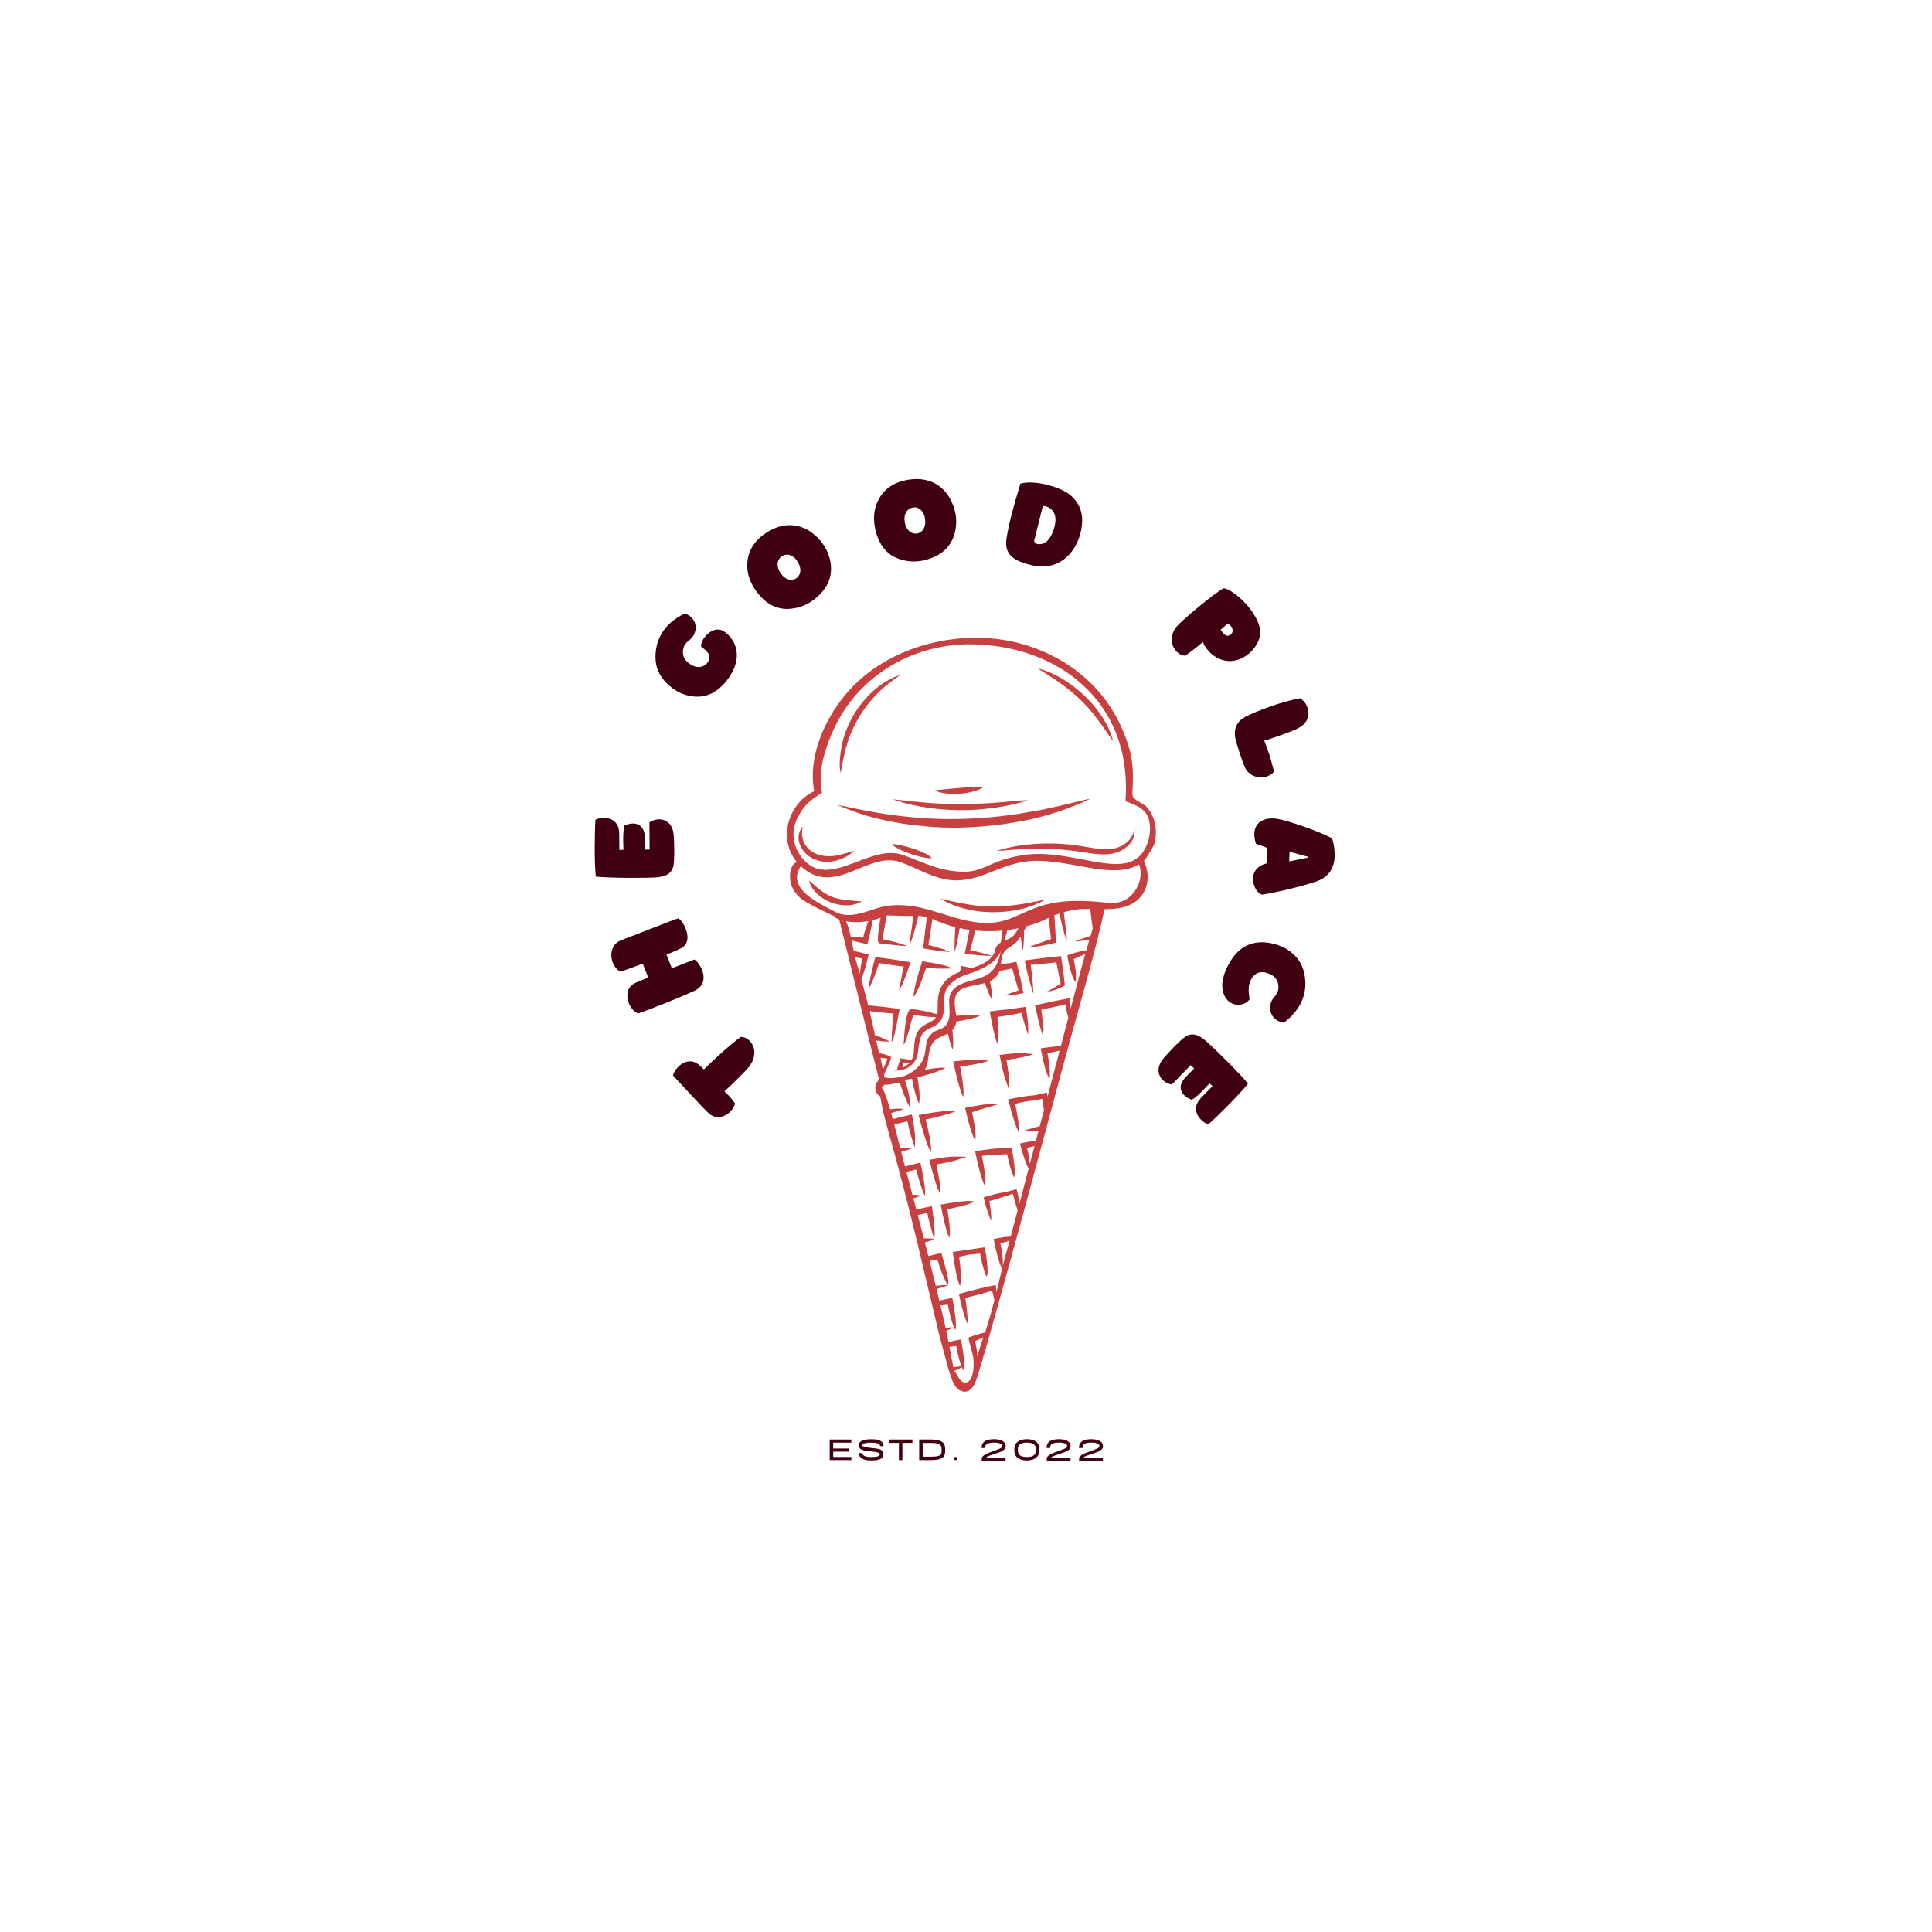<svg xmlns="http://www.w3.org/2000/svg" xmlns:xlink="http://www.w3.org/1999/xlink" width="500" zoomAndPan="magnify" viewBox="0 0 375 375" height="500" preserveAspectRatio="xMidYMid meet" version="1.0"><defs><g/><clipPath id="id1"><path d="M 152 123 L 224.438 123 L 224.438 271 L 152 271 Z M 152 123 " clip-rule="nonzero"/></clipPath></defs><g fill="rgb(24.709%, 0%, 5.879%)" fill-opacity="1"><g transform="translate(151.125, 208.354)"><g><path d="M -20.492 0.406 C -19.293 1.664 -14.988 6.391 -13.582 7.711 C -11.469 9.699 -8.715 7.414 -8.461 5.836 C -8.992 4.977 -9.766 4.176 -10.52 3.48 C -8.363 1.52 -6.152 -0.738 -5.633 -1.434 C -3.508 -4.348 -5.426 -7.129 -7.34 -7.094 C -9.062 -5.875 -12.496 -2.801 -14.496 -0.781 C -14.547 -0.84 -14.832 -1.098 -15.219 -1.465 C -17.711 -3.812 -20.266 -0.918 -20.492 0.406 Z M -20.492 0.406 "/></g></g></g><g fill="rgb(24.709%, 0%, 5.879%)" fill-opacity="1"><g transform="translate(137.446, 192.111)"><g><path d="M -11.621 -2.34 C -11.762 -2.285 -13.145 -1.844 -14.348 -1.227 C -16.426 -0.176 -15.965 3.332 -13.664 4.613 C -11.008 3.777 -4.148 0.91 -2.629 0.188 C 0.777 -1.414 -1.66 -5.363 -2.676 -5.867 C -4.156 -5.293 -5.648 -4.711 -7.043 -4.168 C -7.406 -5.109 -7.723 -5.918 -8.078 -6.828 C -7.465 -7.066 -5.84 -7.73 -5.141 -8.117 C -2.68 -9.453 -4.84 -13.492 -5.801 -13.855 C -6.141 -13.758 -6.828 -13.504 -7.324 -13.312 C -10.941 -11.918 -15.48 -10.156 -16.902 -9.602 C -19.617 -8.543 -19.148 -4.73 -17.074 -3.523 C -16.258 -3.695 -14.293 -4.492 -12.684 -5.07 C -12.328 -4.16 -11.984 -3.277 -11.621 -2.34 Z M -11.621 -2.34 "/></g></g></g><g fill="rgb(24.709%, 0%, 5.879%)" fill-opacity="1"><g transform="translate(130.789, 171.122)"><g><path d="M -3.531 -0.812 C -1.457 -0.949 -0.438 -1.582 -0.082 -3.02 C 0.168 -4.121 0.109 -8.105 -0.066 -9.371 C -0.469 -12.266 -3.113 -12.645 -4.738 -11.473 C -4.727 -9.84 -4.715 -8.207 -4.703 -6.574 C -4.699 -6.453 -4.699 -6.328 -4.699 -6.223 C -5.02 -6.219 -5.293 -6.219 -5.629 -6.215 C -5.641 -7.637 -5.613 -8.094 -5.648 -8.871 C -5.773 -11.113 -7.547 -11.805 -9.57 -10.871 C -9.973 -9.574 -9.785 -7.055 -9.781 -6.172 C -10.086 -6.168 -10.328 -6.168 -10.574 -6.164 C -10.59 -8.133 -10.59 -8.484 -10.598 -9.309 C -10.625 -12.988 -14.406 -12.562 -15.211 -11.992 C -15.402 -9.273 -15.422 -3.52 -15.145 -0.973 C -12.562 -0.688 -5.621 -0.676 -3.531 -0.812 Z M -3.531 -0.812 "/></g></g></g><g fill="rgb(24.709%, 0%, 5.879%)" fill-opacity="1"><g transform="translate(136.398, 138.414)"><g><path d="M -2.75 -14.055 C -0.949 -15.215 -0.637 -18.293 -3.441 -19.344 C -6.844 -17.762 -8.602 -15.246 -9.043 -12.465 C -9.379 -10.387 -9.098 -8.477 -7.844 -6.781 C -6.723 -5.27 -5.027 -4.023 -3.25 -3.523 C -1.125 -2.914 2.18 -2.738 5.035 -6.816 C 8.324 -11.516 5.766 -14.855 4.082 -15.883 C 1.82 -17.281 -0.66 -14.008 -0.273 -12.859 C 0.672 -12.16 1.93 -11.242 0.977 -9.879 C 0.367 -8.984 -0.828 -8.609 -2.051 -9.281 C -3.098 -9.809 -3.918 -10.66 -3.84 -11.914 C -3.801 -12.871 -3.465 -13.438 -2.75 -14.055 Z M -2.75 -14.055 "/></g></g></g><g fill="rgb(24.709%, 0%, 5.879%)" fill-opacity="1"><g transform="translate(149.968, 121.003)"><g><path d="M -1.113 -17.672 C -4.66 -15.43 -5.168 -12.41 -4.84 -10.078 C -4.613 -8.367 -3.516 -6.387 -2.082 -4.961 C -0.57 -3.441 1.238 -2.648 3.406 -2.84 C 5.688 -3.023 7.598 -4.023 9.18 -5.645 C 11.141 -7.629 11.762 -10 11.051 -12.688 C 10.496 -14.719 9.301 -16.309 7.656 -17.582 C 6.629 -18.363 3.281 -20.461 -1.113 -17.672 Z M 1.852 -13.082 C 2.77 -13.656 4.125 -13.336 4.949 -11.816 C 5.785 -10.309 5.277 -9.25 4.617 -8.781 C 3.977 -8.309 2.648 -8.215 1.621 -9.66 C 0.551 -11.133 0.895 -12.48 1.852 -13.082 Z M 1.852 -13.082 "/></g></g></g><g fill="rgb(24.709%, 0%, 5.879%)" fill-opacity="1"><g transform="translate(170.319, 109.753)"><g><path d="M 6.027 -16.648 C 1.879 -16.008 0.211 -13.441 -0.418 -11.172 C -0.895 -9.512 -0.676 -7.258 0.07 -5.379 C 0.848 -3.383 2.191 -1.934 4.258 -1.242 C 6.422 -0.504 8.574 -0.66 10.668 -1.516 C 13.258 -2.551 14.773 -4.48 15.191 -7.227 C 15.496 -9.309 15.035 -11.246 14.035 -13.07 C 13.402 -14.195 11.168 -17.453 6.027 -16.648 Z M 6.914 -11.258 C 7.988 -11.418 9.102 -10.582 9.25 -8.863 C 9.418 -7.145 8.531 -6.379 7.738 -6.211 C 6.961 -6.035 5.707 -6.477 5.336 -8.211 C 4.945 -9.988 5.797 -11.09 6.914 -11.258 Z M 6.914 -11.258 "/></g></g></g><g fill="rgb(24.709%, 0%, 5.879%)" fill-opacity="1"><g transform="translate(193.489, 107.689)"><g><path d="M 16.227 -4.18 C 17.023 -7.363 16.406 -9.672 14.34 -11.527 C 12.645 -13.055 7.395 -14.648 4.574 -13.816 C 3.207 -9.422 2.262 -5.711 1.883 -3.242 C 1.422 -0.336 2.883 1.051 6.434 1.941 C 12.859 3.551 15.547 -1.473 16.227 -4.18 Z M 7.828 -2.113 C 7.605 -2.168 7.168 -2.359 7.266 -2.82 C 7.656 -4.5 8.703 -8.566 8.938 -9.496 C 10.176 -9.422 11.941 -8.43 11.203 -5.531 C 10.449 -2.527 8.977 -1.859 7.828 -2.113 Z M 7.828 -2.113 "/></g></g></g><g fill="rgb(24.709%, 0%, 5.879%)" fill-opacity="1"><g transform="translate(225.732, 122.415)"><g><path d="M 11.867 5.773 C 15.578 6.648 19.18 2.863 18.863 -0.035 C 18.488 -3.699 13.645 -8.043 11.797 -8.23 C 10.066 -7.422 3.551 -1.895 2.672 -0.824 C 0.457 1.906 2.434 4.789 4.309 4.871 C 5.684 3.941 7.488 2.414 7.688 2.246 C 7.699 2.238 7.719 2.238 7.719 2.238 C 7.75 2.254 7.762 2.266 7.781 2.266 C 7.793 2.277 7.793 2.277 7.801 2.289 C 7.832 2.562 9.055 5.102 11.867 5.773 Z M 13.246 0.664 C 12.777 1.055 12.395 1.098 12.039 0.793 C 11.738 0.551 11.504 0.25 11.262 -0.043 C 11.223 -0.09 11.246 -0.25 11.293 -0.289 C 11.691 -0.645 12.02 -0.918 12.512 -1.328 C 13.625 -0.949 13.723 0.262 13.246 0.664 Z M 13.246 0.664 "/></g></g></g><g fill="rgb(24.709%, 0%, 5.879%)" fill-opacity="1"><g transform="translate(238.273, 139.34)"><g><path d="M 3.363 9.605 C 4.191 11.582 7.23 12.387 9.008 10.469 C 8.551 8.348 7.672 5.715 7.117 4.438 C 8.941 3.871 11.883 2.855 13.523 2.094 C 16.926 0.484 15.727 -2.895 14.07 -3.809 C 10.312 -3.141 5.406 -1.223 3.477 -0.215 C 0.793 1.18 1.309 3.648 1.82 5.133 C 1.82 5.133 2.531 7.617 3.363 9.605 Z M 3.363 9.605 "/></g></g></g><g fill="rgb(24.709%, 0%, 5.879%)" fill-opacity="1"><g transform="translate(243.84, 158.652)"><g><path d="M 4.598 0.387 C 1.16 -0.387 -1.297 1.344 -0.055 5.145 C 0.73 5.383 1.484 5.656 2.117 5.938 C 2.055 6.91 2.078 7.98 2 8.941 C -2.223 10 -0.488 14.719 1.164 14.988 C 4.387 14.52 9.812 13.117 11.852 12.363 C 16.152 10.77 15.348 6.191 14.73 4.078 C 12.859 3.035 7.645 1.086 4.598 0.387 Z M 6.457 6.68 C 7.699 7.012 8.879 7.344 10.074 7.66 C 10.074 7.707 10.07 7.75 10.086 7.797 C 8.855 8.047 7.641 8.309 6.395 8.555 C 6.414 7.93 6.438 7.336 6.457 6.68 Z M 6.457 6.68 "/></g></g></g><g fill="rgb(24.709%, 0%, 5.879%)" fill-opacity="1"><g transform="translate(241.921, 179.958)"><g><path d="M 5.512 13.453 C 3.969 14.961 4.285 18.078 7.262 18.547 C 10.309 16.301 11.559 13.449 11.445 10.617 C 11.344 8.492 10.688 6.672 9.105 5.23 C 7.699 3.949 6.012 3.277 4.16 3.02 C 1.484 2.664 -0.75 3.504 -2.441 5.66 C -3.559 7.105 -4.723 9.508 -4.68 11.312 C -4.562 15.609 -0.613 15.805 0.625 13.996 C 0.562 13.57 0.289 12.02 0.582 11.012 C 0.996 9.496 2.125 8.355 3.871 8.855 C 5.031 9.18 6 9.852 6.184 11.113 C 6.328 12.078 6.094 12.691 5.512 13.453 Z M 5.512 13.453 "/></g></g></g><g fill="rgb(24.709%, 0%, 5.879%)" fill-opacity="1"><g transform="translate(232.139, 199.003)"><g><path d="M 1.945 3.059 C 0.371 1.699 -0.801 1.438 -2.062 2.211 C -3.012 2.816 -5.766 5.695 -6.527 6.719 C -8.277 9.066 -6.66 11.191 -4.68 11.496 C -3.543 10.324 -2.402 9.152 -1.266 7.984 C -1.18 7.895 -1.094 7.809 -1.02 7.73 C -0.793 7.953 -0.594 8.145 -0.355 8.379 C -1.344 9.398 -1.684 9.703 -2.203 10.285 C -3.691 11.969 -2.91 13.703 -0.816 14.461 C 0.383 13.82 2.016 11.895 2.633 11.262 C 2.852 11.473 3.027 11.645 3.203 11.812 C 1.832 13.227 1.586 13.477 1.012 14.066 C -1.551 16.707 1.441 19.059 2.414 19.219 C 4.461 17.418 8.512 13.332 10.102 11.324 C 8.465 9.309 3.527 4.426 1.945 3.059 Z M 1.945 3.059 "/></g></g></g><path fill="rgb(78.429%, 24.709%, 25.099%)" d="M 189.879 153.305 C 190.535 153.035 190.738 152.855 190.738 152.855 C 190.738 152.855 190.539 152.746 189.879 152.734 C 188.246 152.68 181.539 153.379 181.484 153.383 C 181.484 153.383 181.699 153.57 182.406 153.781 C 184.625 154.41 187.84 154.117 189.879 153.305 " fill-opacity="1" fill-rule="nonzero"/><path fill="rgb(78.429%, 24.709%, 25.099%)" d="M 166.531 139.559 C 168.176 136.672 170.449 134.207 172.75 132.469 C 173.461 131.902 173.965 131.57 174.277 131.344 C 174.59 131.121 174.711 131.02 174.711 131.02 C 174.711 131.02 174.562 131.055 174.203 131.188 C 173.844 131.32 173.262 131.531 172.461 131.988 C 170.18 133.203 167.516 135.605 165.605 138.922 C 164.453 140.93 163.844 142.734 163.473 144.215 C 162.578 148.898 163.184 149.523 163.164 150.129 C 163.766 147.062 164.109 143.828 166.531 139.559 " fill-opacity="1" fill-rule="nonzero"/><path fill="rgb(78.429%, 24.709%, 25.099%)" d="M 203.277 130.926 C 210.891 135.625 212.934 139.578 216.008 143.785 C 216.008 143.785 216 143.684 215.938 143.41 C 214.406 137.984 208.789 132.535 203.555 130.441 C 202.805 130.125 202.281 129.973 201.957 129.883 C 201.629 129.793 201.492 129.766 201.492 129.766 C 201.492 129.766 201.598 129.855 201.879 130.043 C 202.164 130.223 202.609 130.508 203.277 130.926 " fill-opacity="1" fill-rule="nonzero"/><g clip-path="url(#id1)"><path fill="rgb(78.429%, 24.709%, 25.099%)" d="M 221.863 165.359 C 218.109 170.887 208.324 164.754 199.195 165.895 C 197.082 166.156 195.027 166.684 193.055 167.484 C 191.277 168.215 189.77 169.094 187.781 169.18 C 183.055 169.387 179.641 167.559 175.398 165.992 C 168.508 163.445 160.301 173.727 155.133 165.73 C 153.73 163.555 153.676 161 154.82 158.703 C 156.07 156.223 157.34 155.266 159.555 153.895 C 158.855 149.812 159.777 146.488 161.328 142.691 C 162.809 139.066 165.004 135.781 167.855 133.074 C 173.559 127.66 181.215 124.852 189.086 125.066 C 196.383 125.266 203.738 127.484 209.359 132.242 C 216.402 138.207 219.133 146.559 218.453 155.586 C 218.469 155.379 221.031 156.59 221.23 156.734 C 222.059 157.316 222.648 157.953 222.941 158.902 C 223.578 161.004 223.082 163.574 221.863 165.359 Z M 217.098 175.129 C 217.004 175.141 216.918 175.156 216.828 175.172 C 215.812 175.316 214.773 175.215 213.75 175.105 C 199.16 173.625 198.73 179.473 190.855 179.121 C 186.445 178.934 182.391 176.906 178.105 176.062 C 175.562 175.562 172.824 175.477 170.344 176.258 C 167.797 177.055 164.734 178.383 162.148 177.004 C 159.293 175.484 152.703 172.586 155.266 168.441 C 155.352 168.312 155.379 168.188 155.375 168.066 C 162.074 174.383 168.383 165.031 174.852 167.367 C 177.754 168.414 180.469 170.094 183.535 170.684 C 186.395 171.23 189.113 170.555 191.766 169.5 C 195.07 168.188 197.859 167.02 201.508 167.082 C 208.891 167.203 216.113 170.66 221.098 167.777 C 222.207 170.645 220.184 174.551 217.098 175.129 Z M 195.527 180.527 C 196.305 180.438 197.02 180.312 197.688 180.176 C 196.758 181.895 196.332 182.039 194.969 182.59 C 195.68 180.02 195.496 180.641 195.527 180.527 Z M 211.672 181.66 C 209.363 182.398 208.777 182.699 208.695 182.734 C 208.773 182.734 209.195 182.785 211.457 182.379 C 211.25 183.082 211.047 183.781 210.844 184.477 C 209.488 184.562 207.309 185.379 207.215 185.406 C 207.062 185.535 207.719 188.109 207.832 188.488 C 208.398 190.414 208.793 190.609 208.82 190.66 C 208.828 189.516 208.992 189.207 208.422 186.176 C 208.422 186.176 208.414 186.172 208.414 186.16 C 208.414 186.156 208.414 186.148 208.418 186.145 C 209.18 185.844 209.957 185.512 210.672 185.105 C 209.676 188.633 208.727 192.277 207.805 195.816 C 207.746 194.988 207.738 194.973 207.59 193.746 C 204.25 194.367 204.367 194.359 200.91 195.129 C 201.781 199.555 202.504 201.215 202.523 201.273 C 202.195 196.934 203.102 204.379 202.125 195.953 C 202.137 195.953 202.141 195.953 202.141 195.957 C 204.598 195.484 206.605 194.988 206.672 194.969 L 206.691 194.957 L 206.754 194.926 C 207.219 197.004 207.152 196.77 207.355 197.547 C 206.871 199.379 206.395 201.207 205.91 203.035 C 204.867 203.09 202.156 203.414 201.992 203.496 C 202.32 205.082 202.66 206.852 203.219 208.402 C 203.504 209.203 203.676 209.461 203.676 209.461 C 203.676 209.461 203.781 209.156 203.77 208.309 C 203.77 206.746 203.328 204.559 203.309 204.418 C 203.949 204.293 204.777 204.156 205.672 203.934 C 204.746 207.453 203.965 210.422 203.328 212.863 C 203.277 212.566 203.234 212.293 203.195 212.059 C 202.918 212.125 202.648 212.188 202.387 212.246 C 199.508 212.957 201.914 212.195 195.68 213.367 C 197.016 218.711 197.746 219.766 197.766 219.816 C 197.742 219.609 198.098 219.297 197.035 214.25 C 197.801 214.09 198.453 213.945 199.023 213.809 C 199.844 213.715 200.801 213.574 202.254 213.305 C 202.254 213.305 202.301 213.297 202.312 213.301 C 202.316 213.301 202.324 213.305 202.328 213.309 C 202.324 213.32 202.32 213.328 202.316 213.332 C 202.344 213.527 202.375 213.738 202.406 213.965 C 202.473 214.422 202.555 214.934 202.633 215.492 C 202.309 216.719 202.039 217.75 201.812 218.602 C 201.57 218.66 201.344 218.719 201.133 218.77 C 200.473 218.938 199.965 219.078 199.578 219.199 C 198.812 219.434 198.539 219.562 198.539 219.562 C 198.539 219.562 198.762 219.629 199.527 219.613 C 199.91 219.605 200.43 219.578 201.125 219.516 C 201.266 219.5 201.422 219.484 201.582 219.469 C 201.309 220.512 201.137 221.152 201.07 221.414 C 200.098 221.527 198.633 221.797 197.988 221.941 C 198.312 223.234 198.914 225.508 199.652 226.836 C 198.395 231.676 198.355 231.785 197.883 233.598 C 197.836 233.137 197.445 231.102 197.316 230.816 C 194.105 231.746 193.859 231.438 190.926 232.41 C 191.418 234.77 192.352 236.902 192.367 236.953 C 192.344 236.605 192.582 236.824 192.062 233.129 C 192.062 233.109 192.07 233.102 192.078 233.09 C 192.309 233.066 193.336 232.793 196.602 231.715 C 196.602 231.715 197.18 233.961 197.52 234.961 C 196.215 239.883 196.445 238.957 196.16 240.016 C 195.004 240.059 193.883 240.281 192.863 240.473 C 193.121 241.793 193.754 245.004 194.512 246.227 C 194.492 246.309 193.43 250.695 193.41 250.77 C 193.391 250.629 193.445 250.98 193.27 249.418 C 189.723 250.176 190.098 250.082 186.121 251.152 C 186.98 255.332 187.727 256.852 187.742 256.902 C 187.715 256.594 188.074 256.871 187.367 251.945 C 190.926 251.059 191.766 250.754 192.387 250.578 C 192.406 250.57 192.402 250.562 192.543 250.504 C 192.676 250.855 192.77 251.449 193.02 252.324 C 192.48 254.461 191.898 256.578 191.199 258.645 C 190.965 258.691 190.695 258.75 190.379 258.832 C 189.492 259.055 188.832 259.305 187.992 259.605 C 187.879 259.648 188.664 262.461 188.742 262.707 C 189.129 263.902 189.215 267.797 187.695 268.293 C 186.414 268.715 185.871 266.828 185.246 266.102 C 185.363 266.039 186.699 265.418 186.688 265.391 C 186.863 265.824 186.969 265.98 186.969 265.98 C 186.969 265.98 187.461 265.172 186.734 261.18 C 186.695 260.969 186.656 260.758 186.621 260.555 C 186.598 260.441 186.578 260.324 186.559 260.211 C 186.523 260.117 186.562 259.918 186.41 260 C 185.941 260.086 184.469 260.383 184.105 260.508 C 183.949 259.73 183.801 259.004 183.652 258.312 C 184.711 257.895 185.043 257.668 185.043 257.668 C 185.043 257.668 184.645 257.602 183.531 257.738 C 183.211 256.234 182.898 254.871 182.547 253.406 C 183.004 253.363 183.895 253.215 183.949 253.211 C 184.672 256.871 185.41 258.129 185.426 258.18 C 185.395 257.859 186.012 258.172 184.84 251.918 C 183.723 252.145 183.438 252.195 182.324 252.473 C 182.145 251.715 181.965 250.957 181.781 250.207 C 182.035 250.133 182.059 250.121 184.012 249.484 C 183.918 249.488 183.895 249.32 181.625 249.578 C 181.238 247.957 180.836 246.332 180.43 244.719 C 181.926 244.539 181.926 244.48 181.945 244.504 L 181.973 244.586 C 183.215 248.543 184.012 249.484 184.012 249.484 C 183.93 249.074 184.676 249.797 182.727 243.234 C 181.625 243.469 181.965 243.359 180.191 243.801 C 179.973 242.918 179.746 242.027 179.516 241.141 C 180.883 240.789 181.312 240.535 181.312 240.535 C 181.312 240.535 180.918 240.312 179.32 240.375 C 178.926 238.859 178.531 237.344 178.129 235.828 C 178.746 235.703 179.242 235.594 179.945 235.434 C 179.953 235.43 179.961 235.418 179.977 235.414 C 180.258 236.496 179.738 234.906 181.312 240.527 C 181.312 240.328 181.734 239.812 180.879 234.109 C 179.215 234.457 179.199 234.461 177.855 234.762 C 177.664 234.043 177.473 233.316 177.281 232.594 C 178.383 232.297 178.742 232.094 178.742 232.094 C 178.742 232.094 178.41 231.902 177.102 231.91 C 176.719 230.426 176.324 228.941 175.938 227.461 C 177.02 227.219 177.746 227.023 177.816 227 C 177.812 226.984 177.812 226.973 177.812 226.969 C 177.867 226.969 178.281 228.977 179.02 230.965 C 179.34 231.812 179.516 232.094 179.516 232.094 C 179.488 231.891 179.941 231.625 178.656 225.66 C 178.035 225.812 177.242 225.984 175.664 226.422 C 175.371 225.289 175.129 224.355 174.93 223.578 C 175.23 223.484 175.5 223.406 175.73 223.332 C 176.273 223.156 176.648 223.031 176.887 222.953 C 176.887 222.953 177.199 222.887 177.199 222.883 C 177.203 222.875 177.203 222.871 177.199 222.867 C 177.164 222.801 176.777 222.695 175.816 222.746 C 175.52 222.766 175.164 222.793 174.738 222.84 C 173.668 218.707 174.027 220.051 173.555 218.219 C 174.562 218.023 175.699 217.77 176.105 217.664 C 176.109 217.664 176.117 217.656 176.121 217.652 C 176.125 217.652 176.129 217.656 176.137 217.668 C 176.469 218.852 176.199 218.789 177.586 222.758 C 177.652 220.105 177.684 220.227 177.012 216.328 C 176.402 216.465 174.906 216.785 173.293 217.219 C 173.18 216.797 173.07 216.402 172.973 216.035 C 173.008 216.027 175.238 215.348 175.273 215.336 C 175.277 215.332 175.277 215.328 175.273 215.32 C 175.125 215.055 173.129 215.258 172.766 215.305 C 171.539 211.07 171.18 211.238 171.164 211.191 C 171.281 210.945 171.445 210.738 171.648 210.57 C 171.988 210.555 172.418 210.516 172.973 210.434 C 173.301 210.387 173.668 210.32 174.082 210.238 C 174.254 210.203 174.438 210.164 174.633 210.121 C 174.781 210.551 174.914 210.941 175.035 211.297 C 175.176 211.703 175.312 212.062 175.434 212.387 C 175.684 213.027 175.891 213.512 176.062 213.875 C 176.23 214.234 176.359 214.473 176.438 214.621 C 176.52 214.766 176.559 214.832 176.559 214.832 C 176.555 214.832 176.598 214.762 176.613 214.586 C 176.633 214.41 176.641 214.137 176.609 213.734 C 176.57 213.34 176.496 212.816 176.352 212.141 C 176.277 211.809 176.184 211.434 176.07 211.02 C 175.832 210.188 175.941 210.555 175.633 209.566 C 176.121 209.52 176.594 209.465 177.02 209.379 C 177.633 212.82 178.34 214.137 178.355 214.191 C 178.352 214.09 178.809 213.598 178.094 209.109 C 178.176 209.082 178.801 208.934 179.621 208.703 C 180.449 208.473 181.477 208.16 182.367 207.812 C 183.227 207.477 183.5 207.285 183.5 207.285 C 183.445 207.289 182.609 207.047 179.508 207.66 C 179.906 206.988 180.094 206.195 180.188 205.324 C 180.598 201.461 182.125 201.582 183.977 200.625 C 184.527 203.035 184.898 203.652 184.91 203.703 C 184.91 203.652 185.199 202.965 184.863 199.957 C 185.328 199.457 185.543 198.891 185.617 198.281 C 185.734 198.262 185.859 198.242 185.973 198.227 C 186.445 198.148 186.867 198.07 187.246 197.996 C 188 197.848 188.578 197.703 189.016 197.586 C 189.883 197.348 190.18 197.184 190.18 197.184 C 190.18 197.184 189.945 197.055 189.094 197.016 C 188.664 196.996 188.09 196.996 187.309 197.039 C 186.918 197.066 186.477 197.102 185.977 197.152 C 185.863 197.164 185.734 197.18 185.617 197.188 C 185.586 196.871 185.535 196.539 185.469 196.199 C 184.504 191.086 187.906 191.777 191.184 190.793 C 191.98 193.273 192.477 193.934 192.496 193.988 C 192.496 193.934 192.77 193.34 192.137 190.438 C 193.055 189.996 193.703 189.352 194.02 188.461 C 195.031 188.27 195.723 188.129 196.445 187.98 L 196.461 187.969 C 196.738 188.945 196.977 189.781 197.18 190.484 C 197.305 190.902 197.422 191.285 197.527 191.625 C 197.555 191.711 197.578 191.797 197.605 191.875 L 197.641 191.992 L 197.66 192.035 C 197.688 192.094 197.715 192.152 197.738 192.207 C 197.641 192.25 197.574 192.285 197.273 192.383 C 197.031 192.465 196.816 192.539 196.621 192.605 C 196.227 192.742 195.926 192.859 195.695 192.949 C 195.234 193.129 195.066 193.219 195.066 193.219 C 195.066 193.219 195.215 193.246 195.688 193.211 C 195.926 193.195 196.242 193.164 196.664 193.105 C 196.875 193.074 197.109 193.039 197.371 193 C 197.438 192.992 197.508 192.98 197.574 192.969 L 197.68 192.949 L 197.852 192.918 C 198.105 192.863 198.371 192.809 198.652 192.75 C 198.523 192.125 198.355 191.309 198.145 190.285 C 198.047 189.859 197.941 189.387 197.824 188.875 C 197.656 188.203 197.477 187.473 197.281 186.684 C 196.898 186.758 196.441 186.848 195.961 186.941 C 195.555 186.973 195.008 187.039 194.273 187.172 C 194.562 183.234 196.215 184.738 198.121 181.805 C 198.363 183.891 198.527 184.473 198.539 184.523 C 198.547 184.395 198.723 183.984 198.777 180.672 C 198.934 180.387 199.086 180.094 199.25 179.797 C 200.641 179.387 201.688 179.086 203.57 178.145 C 203.672 179.184 203.527 177.969 204 182.289 C 204 182.297 202.32 182.801 199.566 183.883 C 201.27 183.719 202.078 183.672 204.973 182.977 C 204.785 179.363 204.754 179.039 204.648 177.652 C 204.969 177.547 205.281 177.438 205.602 177.336 C 206.234 180.133 206.992 182.641 207.02 182.734 C 206.934 181.832 207.383 184.066 206.473 177.07 C 208.598 176.453 209.688 176.395 211.609 176.43 C 211.859 178.453 211.941 179.105 211.965 179.297 C 211.969 179.297 211.996 179.449 212.094 180.242 C 211.957 180.711 211.812 181.184 211.672 181.66 Z M 199.879 225.961 C 199.797 224.523 199.379 222.969 199.352 222.812 L 199.348 222.812 C 199.348 222.812 199.348 222.809 199.348 222.805 C 199.348 222.805 199.348 222.805 199.352 222.801 C 199.863 222.684 200.207 222.617 200.793 222.457 C 200.488 223.621 200.188 224.793 199.879 225.961 Z M 194.648 245.672 C 194.773 243.992 194.188 241.418 194.176 241.363 L 194.172 241.355 C 194.168 241.352 194.16 241.348 194.156 241.348 C 194.191 241.262 194.508 241.289 195.941 240.82 C 194.711 245.258 194.887 244.793 194.648 245.672 Z M 189.695 263.289 C 189.664 262.277 189.465 261.23 189.285 260.332 C 189.277 260.332 189.273 260.328 189.266 260.324 C 189.266 260.316 189.266 260.312 189.266 260.312 L 189.273 260.305 C 189.344 260.266 190.027 260 190.875 259.578 C 190.773 259.887 190.469 260.594 189.695 263.289 Z M 184.289 261.426 C 184.301 261.422 184.641 261.387 185.609 261.262 C 185.609 261.262 185.609 261.266 185.621 261.324 C 185.992 263.344 186.355 264.539 186.613 265.207 C 186.32 265.215 185.828 265.254 185.062 265.387 C 184.711 263.965 184.492 262.453 184.289 261.426 Z M 172.227 205.48 C 172.105 206.082 171.363 207.656 171.363 207.656 C 171.363 207.656 171.027 205.828 170.902 205.309 C 170.906 205.312 172.227 205.48 172.227 205.48 Z M 176.598 206.34 C 176.297 206.574 175.43 207.129 175.156 207.254 C 175.25 207.082 175.27 206.469 175.391 206.223 C 175.391 206.223 176.289 206.293 176.598 206.34 Z M 170.621 204.387 C 170.492 203.84 170.336 203.23 170.062 201.949 C 171.934 202.254 172.574 202.168 172.574 202.168 C 172.574 202.168 172.172 201.695 169.844 200.957 C 169.52 199.473 169.195 197.992 168.848 196.52 C 168.863 196.438 168.883 196.348 168.918 196.262 C 169.219 196.297 173.125 196.754 173.422 196.719 C 173.484 196.504 173.152 199.043 173.086 201.023 C 173.051 201.957 173.086 202.297 173.086 202.297 C 173.16 202.016 173.531 202.086 174.609 195.816 C 170.809 195.336 171.504 195.441 168.508 195.133 C 168.344 194.461 167.73 192.062 167.18 190.074 C 167.836 188.441 168.207 186.98 168.609 185.266 C 168.066 185.133 166.824 184.812 165.715 184.562 C 165.633 184.195 165.547 183.82 165.465 183.449 C 165.391 183.137 165.324 182.816 165.262 182.496 C 166.348 182.875 167.59 183.102 168.355 183.254 C 168.676 182.059 169.168 180.152 169.328 178.617 C 169.875 178.488 170.41 178.324 170.918 178.129 C 170.695 179.367 170.445 180.977 170.395 182.094 L 170.387 182.289 C 170.387 182.371 170.383 182.453 170.395 182.527 C 170.41 182.684 170.441 182.82 170.512 182.934 C 170.605 183.035 170.68 183.105 170.836 183.121 C 170.98 183.141 171.117 183.164 171.258 183.18 C 171.586 183.219 171.891 183.25 172.176 183.285 C 176.062 183.719 175.629 183.59 176.043 183.629 C 175.992 183.613 174.824 183.02 171.492 182.34 C 171.293 182.223 171.117 183.02 172.133 177.684 C 173.375 177.723 176.922 177.832 177.293 177.785 C 176.324 184.391 176.645 182.773 176.559 183.5 C 176.578 183.438 177.305 181.844 178.266 177.742 C 178.875 177.816 179.422 177.906 179.914 177.992 C 179.566 180.559 179.555 180.734 179.191 184.074 C 182.688 184.723 184.348 184.773 184.398 184.781 C 181.816 183.914 186.109 185.082 180.176 183.391 L 180.199 183.344 C 180.199 183.344 180.203 183.32 180.207 183.309 L 180.219 183.27 C 180.25 183.082 180.285 182.875 180.328 182.668 C 180.395 182.242 180.469 181.777 180.551 181.281 C 180.793 179.691 180.809 179.602 180.984 178.371 C 182.332 179.004 183.883 179.566 185.43 179.957 C 185.359 181.102 185.289 182.406 185.277 183.555 C 185.266 184.453 185.297 184.781 185.297 184.781 C 185.297 184.781 185.422 184.469 185.621 183.602 C 185.879 182.52 186.094 181.281 186.273 180.152 C 186.875 180.281 187.52 180.395 188.199 180.492 C 188.137 180.805 188.062 181.035 187.258 185.102 C 190.824 185.582 192.441 185.543 192.496 185.547 C 192.496 185.547 192.242 185.434 191.535 185.223 C 191.18 185.117 190.707 184.988 190.098 184.84 C 189.793 184.77 189.445 184.688 189.07 184.602 C 188.883 184.559 188.68 184.512 188.473 184.469 L 188.402 184.453 L 188.383 184.445 L 188.352 184.43 L 188.297 184.41 C 188.383 184.289 188.945 182.051 189.285 180.621 C 191.035 180.781 192.762 180.793 194.602 180.629 C 194.523 181.066 194.309 182.512 194.254 182.938 C 193.605 183.328 193.215 183.766 193.051 184.848 C 192.129 186.664 190.508 187.305 188.559 187.906 C 188.363 187.848 188.18 187.801 188.02 187.766 C 187.453 187.652 186.934 187.551 186.621 187.484 C 186.508 187.848 186.398 188.242 186.289 188.645 C 180.844 190.688 182.316 195.227 181.926 196.871 C 181.027 196.586 177.641 195.758 176.711 195.91 C 176.711 195.98 176.648 195.953 176.625 195.98 C 175.637 196.465 175.406 202.758 175.398 202.809 C 175.496 202.535 175.68 202.965 176.91 198.207 C 177.18 197.199 177.086 197.531 177.246 197.004 C 177.668 197.051 179.898 197.383 181.688 197.461 C 180.852 198.836 178.281 198.461 177.629 201.617 C 177.254 203.508 177.609 204.629 176.918 205.762 C 176.199 205.617 175.473 205.516 174.816 205.418 C 174.531 206.207 174.324 206.703 174.133 207.598 C 173.367 207.75 173.484 207.691 173.219 207.727 C 173.219 207.727 173.277 207.734 173.398 207.754 C 173.52 207.781 173.711 207.801 173.992 207.809 C 174.531 207.785 175.504 207.75 176.66 206.934 C 177.215 206.516 177.824 205.855 178.059 204.875 C 178.281 203.945 178.285 202.938 178.531 201.902 C 178.934 200.387 179.527 200.059 180.672 199.512 C 181 199.355 181.352 199.188 181.703 198.957 C 182.062 198.723 182.434 198.387 182.688 197.953 C 183.77 196.082 182.641 193.754 183.785 191.867 C 184.664 190.414 186.504 189.465 188.078 188.996 C 190.191 188.367 193.867 186.746 194.316 184.281 C 193.855 186.809 193.117 188.727 190.539 189.715 C 189.285 190.203 187.93 190.406 186.695 190.941 C 185.086 191.641 184.188 192.707 184.227 194.418 C 184.262 195.941 184.645 197.934 183.473 199.145 C 182.836 199.805 182.012 199.828 181.301 200.281 C 179.238 201.594 180.027 203.656 179.18 205.645 C 178.605 206.988 177.109 208.195 175.777 208.762 C 175.141 209.031 172.094 209.645 171.637 208.953 C 171.281 208.422 173.48 205.477 172.793 204.988 C 171.262 204.508 171.379 204.559 171.367 204.555 C 171.094 204.488 170.848 204.43 170.621 204.387 Z M 166.156 186.508 C 166.098 186.262 166.043 186.016 165.988 185.77 C 166.227 185.828 167.234 186.051 167.281 186.062 L 167.293 186.059 C 167.309 186.059 167.32 186.055 167.328 186.055 C 167.336 186.059 167.336 186.066 167.34 186.082 C 167.34 186.184 167.051 187.586 166.891 189.039 C 166.656 188.191 166.406 187.352 166.156 186.508 Z M 163.586 178.82 C 163.566 178.77 163.547 178.719 163.527 178.668 C 163.551 178.672 163.574 178.676 163.594 178.684 C 163.594 178.73 163.586 178.773 163.586 178.82 Z M 167.555 181.98 C 167.551 181.98 167.551 181.988 167.543 181.992 L 167.535 181.992 C 167.445 182 166.305 181.797 165.117 181.777 C 164.906 180.758 164.664 179.738 164.215 178.824 C 165.574 179.078 167.09 179.047 168.562 178.777 C 167.992 180.129 167.562 181.812 167.543 181.957 L 167.543 181.961 C 167.551 181.969 167.551 181.977 167.555 181.98 Z M 224.008 163.926 C 224.379 162.699 224.453 161.371 224.227 160.109 C 224.008 158.859 223.48 157.703 222.668 156.723 C 222.367 156.359 221.887 156.082 221.414 155.812 C 220.793 155.465 220.172 155.129 219.914 154.633 C 219.77 154.344 219.785 154.008 219.805 153.688 C 219.996 150.344 219.992 147.684 218.961 144.504 C 218.156 141.988 217.031 139.566 215.594 137.336 C 211.836 131.504 206.039 127.434 199.453 125.316 C 187.434 121.457 172.141 125.035 164.035 134.906 C 159.879 139.965 156.84 146.938 158.027 153.578 C 152.871 156.023 150.938 162.996 154.746 167.414 C 153.469 167.188 152.012 171.648 155.523 174.441 C 156.68 175.355 160.207 177.066 161.961 177.852 C 161.914 177.914 161.91 178.008 162.004 178.059 C 162.273 178.211 162.574 178.34 162.879 178.457 C 162.883 178.508 170.258 208.23 170.645 209.57 C 169.121 210.918 170.27 212.633 170.836 212.777 C 171.496 216.812 173.098 221.828 173.523 223.52 C 173.539 223.566 173.551 223.609 173.559 223.656 C 173.59 223.75 173.617 223.844 173.637 223.938 C 173.691 224.117 173.738 224.305 173.785 224.48 C 173.992 225.25 174.199 226.016 174.398 226.785 C 174.484 227.102 174.57 227.414 174.648 227.727 C 177.676 239.172 178.758 244.316 182.039 257.977 C 182.09 258.207 182.145 258.441 182.203 258.672 C 182.211 258.723 182.23 258.777 182.242 258.832 C 182.406 259.527 182.594 260.215 182.785 260.906 C 182.836 261.102 182.891 261.297 182.949 261.496 C 183.34 262.883 183.684 264.309 184.055 265.59 C 184.141 265.883 184.23 266.164 184.316 266.434 C 184.688 267.586 185.227 269.488 186.512 269.977 C 188.969 270.914 189.664 267.336 190.207 265.562 C 191.316 261.934 192.324 258.27 193.348 254.621 C 193.945 252.488 194.539 250.355 195.133 248.223 C 195.492 246.926 195.848 245.629 196.207 244.332 C 200.441 229.027 205.914 208.328 208.176 200.172 C 209.828 194.16 211.57 188.125 213.082 182.047 C 213.102 182.043 213.117 182.039 213.137 182.031 C 213.137 181.98 213.133 181.922 213.129 181.863 C 213.574 180.07 214 178.277 214.398 176.477 C 216.809 176.449 219.395 176.18 221.148 174.348 C 223.062 172.348 223.148 169.496 222.043 167.117 C 222.172 167.117 223.902 164.277 224.008 163.926 " fill-opacity="1" fill-rule="nonzero"/></g><path fill="rgb(78.429%, 24.709%, 25.099%)" d="M 205.531 157.512 C 206.012 157.359 208.391 156.531 210.586 155.527 C 211.309 155.195 211.598 155.043 211.598 155.043 C 211.598 155.043 211.363 155.066 210.707 155.207 C 209.602 155.445 206.027 156.379 204.281 156.73 C 203.691 156.859 203.055 157 202.371 157.148 C 197.523 158.055 193.543 158.68 187.898 158.914 C 182.809 159.117 178.656 158.832 175.324 158.453 C 169.879 157.812 167.582 157.258 162.48 156.215 C 166.516 157.953 169.594 158.93 175.012 159.84 C 179.16 160.422 183.027 160.812 187.77 160.594 C 194.273 160.34 200.484 159.117 203.855 158.02 C 204.453 157.84 205.012 157.668 205.531 157.512 " fill-opacity="1" fill-rule="nonzero"/><path fill="rgb(78.429%, 24.709%, 25.099%)" d="M 182.539 174.441 C 182.598 174.461 186.457 177.141 193.066 177.062 C 199.094 176.957 201.805 175.102 203.105 174.574 C 197.746 175.598 200.152 175.176 198.266 175.492 C 191.824 176.496 188.43 175.781 182.539 174.441 " fill-opacity="1" fill-rule="nonzero"/><path fill="rgb(78.429%, 24.709%, 25.099%)" d="M 155.762 160.762 C 155.82 160.527 155.84 160.426 155.84 160.426 C 155.84 160.426 155.762 160.488 155.602 160.688 C 153.555 163.523 156.953 168.457 162.406 167.027 C 164.598 166.426 165.719 165.203 165.766 165.168 C 165.715 165.184 163 165.953 162.418 166.059 C 157.777 166.871 155.113 163.977 155.762 160.762 " fill-opacity="1" fill-rule="nonzero"/><path fill="rgb(78.429%, 24.709%, 25.099%)" d="M 220.094 161.363 C 219.77 162.574 218.93 163.492 217.852 164.098 C 217.27 164.422 216.562 164.691 215.684 164.789 C 213.527 165.059 211.301 164.379 208.59 164.043 C 205.562 163.668 203.074 163.668 201.074 163.797 C 199.078 163.918 197.57 164.164 196.449 164.383 C 195.328 164.609 194.59 164.809 194.133 164.949 C 193.676 165.086 193.496 165.152 193.496 165.152 C 193.496 165.152 193.688 165.156 194.156 165.121 C 194.629 165.086 195.375 165.027 196.492 164.941 C 197.609 164.867 199.094 164.758 201.043 164.738 C 202.988 164.719 205.398 164.777 208.336 165.137 C 211.258 165.484 214.129 166.316 216.73 165.48 C 217.152 165.336 217.531 165.168 217.863 164.969 C 219.332 164.121 220.461 162.625 220.203 160.855 C 220.195 160.906 220.109 161.309 220.094 161.363 " fill-opacity="1" fill-rule="nonzero"/><path fill="rgb(78.429%, 24.709%, 25.099%)" d="M 158.715 173.59 C 160.844 175.566 164.098 176.125 166.129 175.465 C 166.566 175.344 166.84 175.199 167.012 175.109 C 167.18 175.016 167.246 174.969 167.246 174.969 C 161.934 174.508 161.047 174.582 157.059 170.906 C 157.086 170.961 157.141 172.102 158.715 173.59 " fill-opacity="1" fill-rule="nonzero"/><path fill="rgb(78.429%, 24.709%, 25.099%)" d="M 173.281 155.145 C 173.332 155.156 183.262 159.176 196.941 156.066 C 197.898 155.844 198.535 155.648 198.938 155.523 C 199.336 155.395 199.5 155.332 199.5 155.332 C 199.5 155.332 199.371 155.316 199.02 155.328 C 198.664 155.332 198.086 155.391 197.168 155.461 C 195.34 155.602 192.184 156.02 186.797 156.082 C 182.117 156.109 178.406 155.715 173.281 155.145 " fill-opacity="1" fill-rule="nonzero"/><path fill="rgb(78.429%, 24.709%, 25.099%)" d="M 177.281 164.738 C 174.082 163.684 173.113 163.867 173.113 163.867 C 173.113 163.867 173.691 164.734 176.879 165.777 C 179.859 166.758 180.832 166.574 180.832 166.574 C 180.832 166.574 180.477 165.793 177.281 164.738 " fill-opacity="1" fill-rule="nonzero"/><path fill="rgb(78.429%, 24.709%, 25.099%)" d="M 179.688 217.316 C 179.68 217.312 179.672 217.305 179.684 217.297 C 179.977 217.234 180.254 217.172 180.516 217.117 C 184.129 216.309 185.375 215.742 185.426 215.727 C 185.375 215.719 185.121 215.605 184.004 215.641 C 183.477 215.66 182.781 215.715 181.875 215.832 C 181.422 215.887 180.918 215.961 180.355 216.059 C 178.188 216.441 178.293 216.43 178.32 216.48 L 178.383 216.723 C 178.426 216.887 178.465 217.051 178.508 217.219 C 178.605 217.594 178.699 217.953 178.789 218.297 C 180.066 222.867 180.629 223.535 180.672 223.656 C 180.664 223.602 181.094 222.93 179.688 217.316 " fill-opacity="1" fill-rule="nonzero"/><path fill="rgb(78.429%, 24.709%, 25.099%)" d="M 187.324 215.031 C 188.531 220.422 189.234 221.219 189.285 221.352 C 189.285 221.352 189.391 221.105 189.355 220.27 C 189.293 218.656 188.711 216.055 188.664 215.895 C 188.664 215.895 188.664 215.895 188.664 215.91 C 188.664 215.906 188.66 215.898 188.66 215.898 C 188.641 215.906 188.625 215.906 188.625 215.906 C 188.629 215.906 188.645 215.902 188.664 215.895 C 190.793 215.117 189.805 215.547 193.777 214.32 C 193.566 214.32 192.84 213.914 187.324 215.031 " fill-opacity="1" fill-rule="nonzero"/><path fill="rgb(78.429%, 24.709%, 25.099%)" d="M 186.422 207.324 C 186.406 207.25 186.391 207.176 186.375 207.102 L 186.359 207.016 C 186.359 207.016 186.355 207.012 186.355 207.012 C 186.355 207.012 186.352 207.004 186.355 207.004 L 186.355 207 C 190.848 206.414 191.059 206.125 191.98 205.879 C 189.402 205.621 189.129 205.578 185.016 206.027 C 186.32 212.164 186.898 212.668 186.969 212.91 C 186.953 212.746 187.305 212.02 186.422 207.324 " fill-opacity="1" fill-rule="nonzero"/><path fill="rgb(78.429%, 24.709%, 25.099%)" d="M 195.57 205.684 C 199.816 205.078 200.48 204.625 200.594 204.598 C 197.941 204.328 197.699 204.332 194.02 204.75 C 194.715 208.18 194.668 208.258 195.84 211.504 C 195.84 211.449 196.188 210.27 195.344 205.734 C 195.344 205.734 195.344 205.73 195.34 205.727 C 195.34 205.727 195.336 205.723 195.34 205.719 C 195.352 205.719 195.316 205.719 195.371 205.711 L 195.57 205.684 " fill-opacity="1" fill-rule="nonzero"/><path fill="rgb(78.429%, 24.709%, 25.099%)" d="M 193.664 198.324 C 193.648 198.102 193.629 197.871 193.613 197.629 L 193.598 197.445 C 193.594 197.402 193.594 197.395 193.594 197.398 L 193.598 197.391 C 193.602 197.383 193.602 197.379 193.605 197.375 C 193.633 197.379 193.602 197.387 193.66 197.383 C 193.863 197.352 194.086 197.32 194.324 197.285 C 200.023 196.375 195.867 197.016 198.273 196.582 C 198.723 198.078 198.453 197.68 199.566 200.891 C 199.586 199.074 199.625 198.551 199.098 195.422 C 198.625 195.492 198.039 195.574 197.359 195.672 C 196.934 195.742 196.449 195.816 195.934 195.898 C 194.629 195.98 193.23 196.168 192.105 196.32 C 193.227 202.582 193.629 202.422 193.781 202.938 C 193.816 201.488 193.809 200.457 193.664 198.324 " fill-opacity="1" fill-rule="nonzero"/><path fill="rgb(78.429%, 24.709%, 25.099%)" d="M 205.949 185.574 C 203.395 185.848 203.125 185.867 198.875 186.41 C 199.488 189.414 199.852 190.594 200.594 192.961 C 200.418 189.227 199.973 186.977 200.059 187.285 C 200.113 187.277 204.855 186.855 205.031 186.766 C 205.449 188.906 205.273 188.039 205.707 190.18 C 205.738 190.312 205.766 190.438 205.793 190.562 L 205.828 190.73 L 205.852 190.797 L 205.871 190.863 C 205.863 190.883 205.844 190.895 205.828 190.906 C 205.785 190.941 205.785 190.949 205.676 191.02 C 205.328 191.246 205.027 191.441 204.77 191.609 C 204.246 191.938 203.883 192.148 203.645 192.246 C 203.527 192.301 203.438 192.324 203.379 192.332 C 203.32 192.328 203.293 192.324 203.293 192.324 C 203.148 192 202.938 193.027 205.809 191.715 C 205.906 191.672 206.004 191.625 206.105 191.578 C 206.273 191.488 206.449 191.395 206.633 191.297 L 206.699 191.258 L 206.691 191.184 C 206.418 188.781 206.418 188.672 205.949 185.574 " fill-opacity="1" fill-rule="nonzero"/><path fill="rgb(78.429%, 24.709%, 25.099%)" d="M 169.906 185.758 C 168.73 190.02 168.602 191.879 168.59 191.941 C 168.59 191.941 168.781 191.68 169.148 190.867 C 169.992 189.012 170.668 186.766 170.633 186.93 C 170.637 186.926 170.641 186.922 170.645 186.918 L 170.66 186.934 L 170.664 186.934 C 172.234 187.195 173.762 187.418 175.324 187.609 C 175.348 187.605 175.379 187.602 175.418 187.598 C 175.121 189.07 175.504 186.852 174.504 192.195 C 174.527 192.145 175.105 191.75 176.738 186.777 C 173.59 186.246 173.059 186.172 169.906 185.758 " fill-opacity="1" fill-rule="nonzero"/><path fill="rgb(78.429%, 24.709%, 25.099%)" d="M 179.77 187.828 C 179.77 187.828 179.766 187.824 179.766 187.816 C 179.766 187.812 179.77 187.809 179.773 187.809 C 181.047 187.84 180.758 188.113 184.785 187.977 C 184.492 187.902 184.68 187.41 178.996 186.586 C 177.152 192.285 177.363 193.328 177.328 193.477 C 177.328 193.477 178.152 192.84 179.77 187.828 " fill-opacity="1" fill-rule="nonzero"/><path fill="rgb(78.429%, 24.709%, 25.099%)" d="M 181.738 226.031 C 184.941 225.43 184.801 225.461 187.613 224.547 C 184.785 224.422 184.508 224.441 180.383 225.117 C 181.781 230.84 182.426 231.582 182.469 231.711 C 182.469 231.711 182.543 231.371 182.473 230.418 C 182.332 228.488 181.758 226.129 181.738 226.031 " fill-opacity="1" fill-rule="nonzero"/><path fill="rgb(78.429%, 24.709%, 25.099%)" d="M 189.258 223.445 C 190.441 229.195 191.176 230.195 191.211 230.305 C 191.191 230.113 191.602 229.367 190.598 224.391 C 190.59 224.363 190.594 224.383 190.59 224.375 L 190.586 224.371 C 190.586 224.371 190.586 224.367 190.586 224.359 L 190.594 224.359 C 191.41 224.207 195.801 224.02 195.457 224.031 C 195.461 224.023 195.469 224.02 195.477 224.027 C 196.285 227.73 196.535 227.789 196.824 228.555 C 196.828 228.441 197.328 228.07 196.391 222.852 C 196.328 222.848 196.254 222.859 196.184 222.859 C 194.164 223.012 194.949 222.574 189.258 223.445 " fill-opacity="1" fill-rule="nonzero"/><path fill="rgb(78.429%, 24.709%, 25.099%)" d="M 189.152 233.246 C 188.789 233.273 188.91 232.668 182.598 233.816 C 183.645 239.523 184.215 240.074 184.27 240.277 C 184.289 239.477 184.664 239.793 183.891 234.723 L 183.887 234.723 C 183.887 234.723 183.887 234.715 183.891 234.715 C 188.418 233.809 188.98 233.293 189.152 233.246 " fill-opacity="1" fill-rule="nonzero"/><path fill="rgb(78.429%, 24.709%, 25.099%)" d="M 186.328 249.613 C 186.324 249.516 186.797 248.637 186.18 243.949 L 186.176 243.949 C 186.176 243.945 186.172 243.938 186.168 243.938 C 186.168 243.934 186.172 243.93 186.176 243.93 C 186.609 243.836 187.316 243.711 188.246 243.488 C 188.922 243.461 189.539 243.402 190.223 243.328 L 190.227 243.324 C 190.227 243.324 190.23 243.324 190.234 243.324 C 190.969 247.195 191.465 247.672 191.512 247.82 C 191.488 247.434 192.117 247.762 191.164 242.094 C 190.625 242.164 185.461 242.922 184.926 243 C 185.684 248.73 186.289 249.453 186.328 249.613 " fill-opacity="1" fill-rule="nonzero"/><g fill="rgb(24.709%, 0%, 5.879%)" fill-opacity="1"><g transform="translate(160.219, 283.403)"><g><path d="M 5.027 -3.383 L 5.027 -3.988 L 0.824 -3.988 L 0.824 0 L 5.027 0 L 5.027 -0.605 L 1.504 -0.605 L 1.504 -1.641 L 4.613 -1.641 L 4.613 -2.246 L 1.504 -2.246 L 1.504 -3.383 Z M 5.027 -3.383 "/></g></g></g><g fill="rgb(24.709%, 0%, 5.879%)" fill-opacity="1"><g transform="translate(166.169, 283.403)"><g><path d="M 4.66 -2.699 L 5.336 -2.699 C 5.336 -3.695 4.434 -4.047 3.004 -4.047 C 1.309 -4.047 0.539 -3.656 0.539 -2.926 L 0.539 -2.871 C 0.539 -1.973 1.262 -1.855 2.859 -1.688 C 4.594 -1.527 4.602 -1.289 4.602 -1.184 L 4.602 -1.102 C 4.602 -0.637 3.602 -0.598 2.863 -0.598 C 1.734 -0.598 1.211 -0.898 1.211 -1.375 L 0.531 -1.375 C 0.531 -0.484 1.305 0.066 2.863 0.066 C 4.535 0.066 5.297 -0.246 5.297 -1.125 L 5.297 -1.191 C 5.297 -2.094 4.406 -2.219 2.898 -2.359 C 1.242 -2.512 1.238 -2.719 1.238 -2.879 L 1.238 -2.938 C 1.238 -3.258 2.062 -3.383 3.004 -3.383 C 3.949 -3.383 4.66 -3.211 4.66 -2.699 Z M 4.66 -2.699 "/></g></g></g><g fill="rgb(24.709%, 0%, 5.879%)" fill-opacity="1"><g transform="translate(172.557, 283.403)"><g><path d="M 4.539 -3.988 L -0.02 -3.988 L -0.02 -3.336 L 1.922 -3.336 L 1.922 0 L 2.598 0 L 2.598 -3.336 L 4.539 -3.336 Z M 4.539 -3.988 "/></g></g></g><g fill="rgb(24.709%, 0%, 5.879%)" fill-opacity="1"><g transform="translate(177.589, 283.403)"><g><path d="M 3.164 -3.988 L 0.824 -3.988 L 0.824 0 L 3.164 0 C 5.629 0 5.863 -0.844 5.863 -1.781 L 5.863 -2.074 C 5.863 -3.043 5.629 -3.988 3.164 -3.988 Z M 5.172 -1.781 C 5.172 -1.125 5.086 -0.664 3.164 -0.664 L 1.504 -0.664 L 1.504 -3.324 L 3.164 -3.324 C 5.004 -3.324 5.172 -2.785 5.172 -2.074 Z M 5.172 -1.781 "/></g></g></g><g fill="rgb(24.709%, 0%, 5.879%)" fill-opacity="1"><g transform="translate(184.502, 283.403)"><g><path d="M 0.949 0 C 1.191 0 1.324 -0.113 1.324 -0.285 L 1.324 -0.324 C 1.324 -0.52 1.191 -0.605 0.949 -0.605 C 0.711 -0.605 0.586 -0.52 0.586 -0.324 L 0.586 -0.277 C 0.586 -0.113 0.711 0 0.949 0 Z M 0.949 0 "/></g></g></g><g fill="rgb(24.709%, 0%, 5.879%)" fill-opacity="1"><g transform="translate(186.949, 283.403)"><g/></g></g><g fill="rgb(24.709%, 0%, 5.879%)" fill-opacity="1"><g transform="translate(190.126, 283.403)"><g><path d="M 2.746 -1.145 C 3.688 -1.469 5.066 -1.742 5.066 -2.68 L 5.066 -2.805 C 5.066 -3.465 4.34 -4.055 2.832 -4.055 C 0.711 -4.055 0.406 -3.137 0.406 -2.34 L 1.098 -2.34 C 1.098 -2.879 1.238 -3.391 2.832 -3.391 C 3.777 -3.391 4.375 -3.145 4.375 -2.805 L 4.375 -2.68 C 4.375 -2.367 3.988 -2.207 2.605 -1.715 C 1.688 -1.391 0.434 -0.965 0.434 -0.277 L 0.434 0.168 L 5.051 0.168 L 5.051 -0.5 L 1.363 -0.5 C 1.363 -0.703 1.789 -0.816 2.746 -1.145 Z M 2.746 -1.145 "/></g></g></g><g fill="rgb(24.709%, 0%, 5.879%)" fill-opacity="1"><g transform="translate(196.408, 283.403)"><g><path d="M 2.906 0.066 C 4.492 0.066 5.336 -0.699 5.336 -1.875 L 5.336 -2.168 C 5.336 -3.383 4.445 -4.055 2.906 -4.055 C 1.336 -4.055 0.473 -3.336 0.473 -2.141 L 0.473 -1.848 C 0.473 -0.652 1.336 0.066 2.906 0.066 Z M 2.906 -0.598 C 1.895 -0.598 1.164 -0.898 1.164 -1.848 L 1.164 -2.141 C 1.164 -3.098 1.895 -3.391 2.906 -3.391 C 3.922 -3.391 4.648 -3.098 4.648 -2.141 L 4.648 -1.848 C 4.648 -0.898 3.922 -0.598 2.906 -0.598 Z M 2.906 -0.598 "/></g></g></g><g fill="rgb(24.709%, 0%, 5.879%)" fill-opacity="1"><g transform="translate(202.736, 283.403)"><g><path d="M 2.746 -1.145 C 3.688 -1.469 5.066 -1.742 5.066 -2.68 L 5.066 -2.805 C 5.066 -3.465 4.34 -4.055 2.832 -4.055 C 0.711 -4.055 0.406 -3.137 0.406 -2.34 L 1.098 -2.34 C 1.098 -2.879 1.238 -3.391 2.832 -3.391 C 3.777 -3.391 4.375 -3.145 4.375 -2.805 L 4.375 -2.68 C 4.375 -2.367 3.988 -2.207 2.605 -1.715 C 1.688 -1.391 0.434 -0.965 0.434 -0.277 L 0.434 0.168 L 5.051 0.168 L 5.051 -0.5 L 1.363 -0.5 C 1.363 -0.703 1.789 -0.816 2.746 -1.145 Z M 2.746 -1.145 "/></g></g></g><g fill="rgb(24.709%, 0%, 5.879%)" fill-opacity="1"><g transform="translate(209.018, 283.403)"><g><path d="M 2.746 -1.145 C 3.688 -1.469 5.066 -1.742 5.066 -2.68 L 5.066 -2.805 C 5.066 -3.465 4.34 -4.055 2.832 -4.055 C 0.711 -4.055 0.406 -3.137 0.406 -2.34 L 1.098 -2.34 C 1.098 -2.879 1.238 -3.391 2.832 -3.391 C 3.777 -3.391 4.375 -3.145 4.375 -2.805 L 4.375 -2.68 C 4.375 -2.367 3.988 -2.207 2.605 -1.715 C 1.688 -1.391 0.434 -0.965 0.434 -0.277 L 0.434 0.168 L 5.051 0.168 L 5.051 -0.5 L 1.363 -0.5 C 1.363 -0.703 1.789 -0.816 2.746 -1.145 Z M 2.746 -1.145 "/></g></g></g></svg>